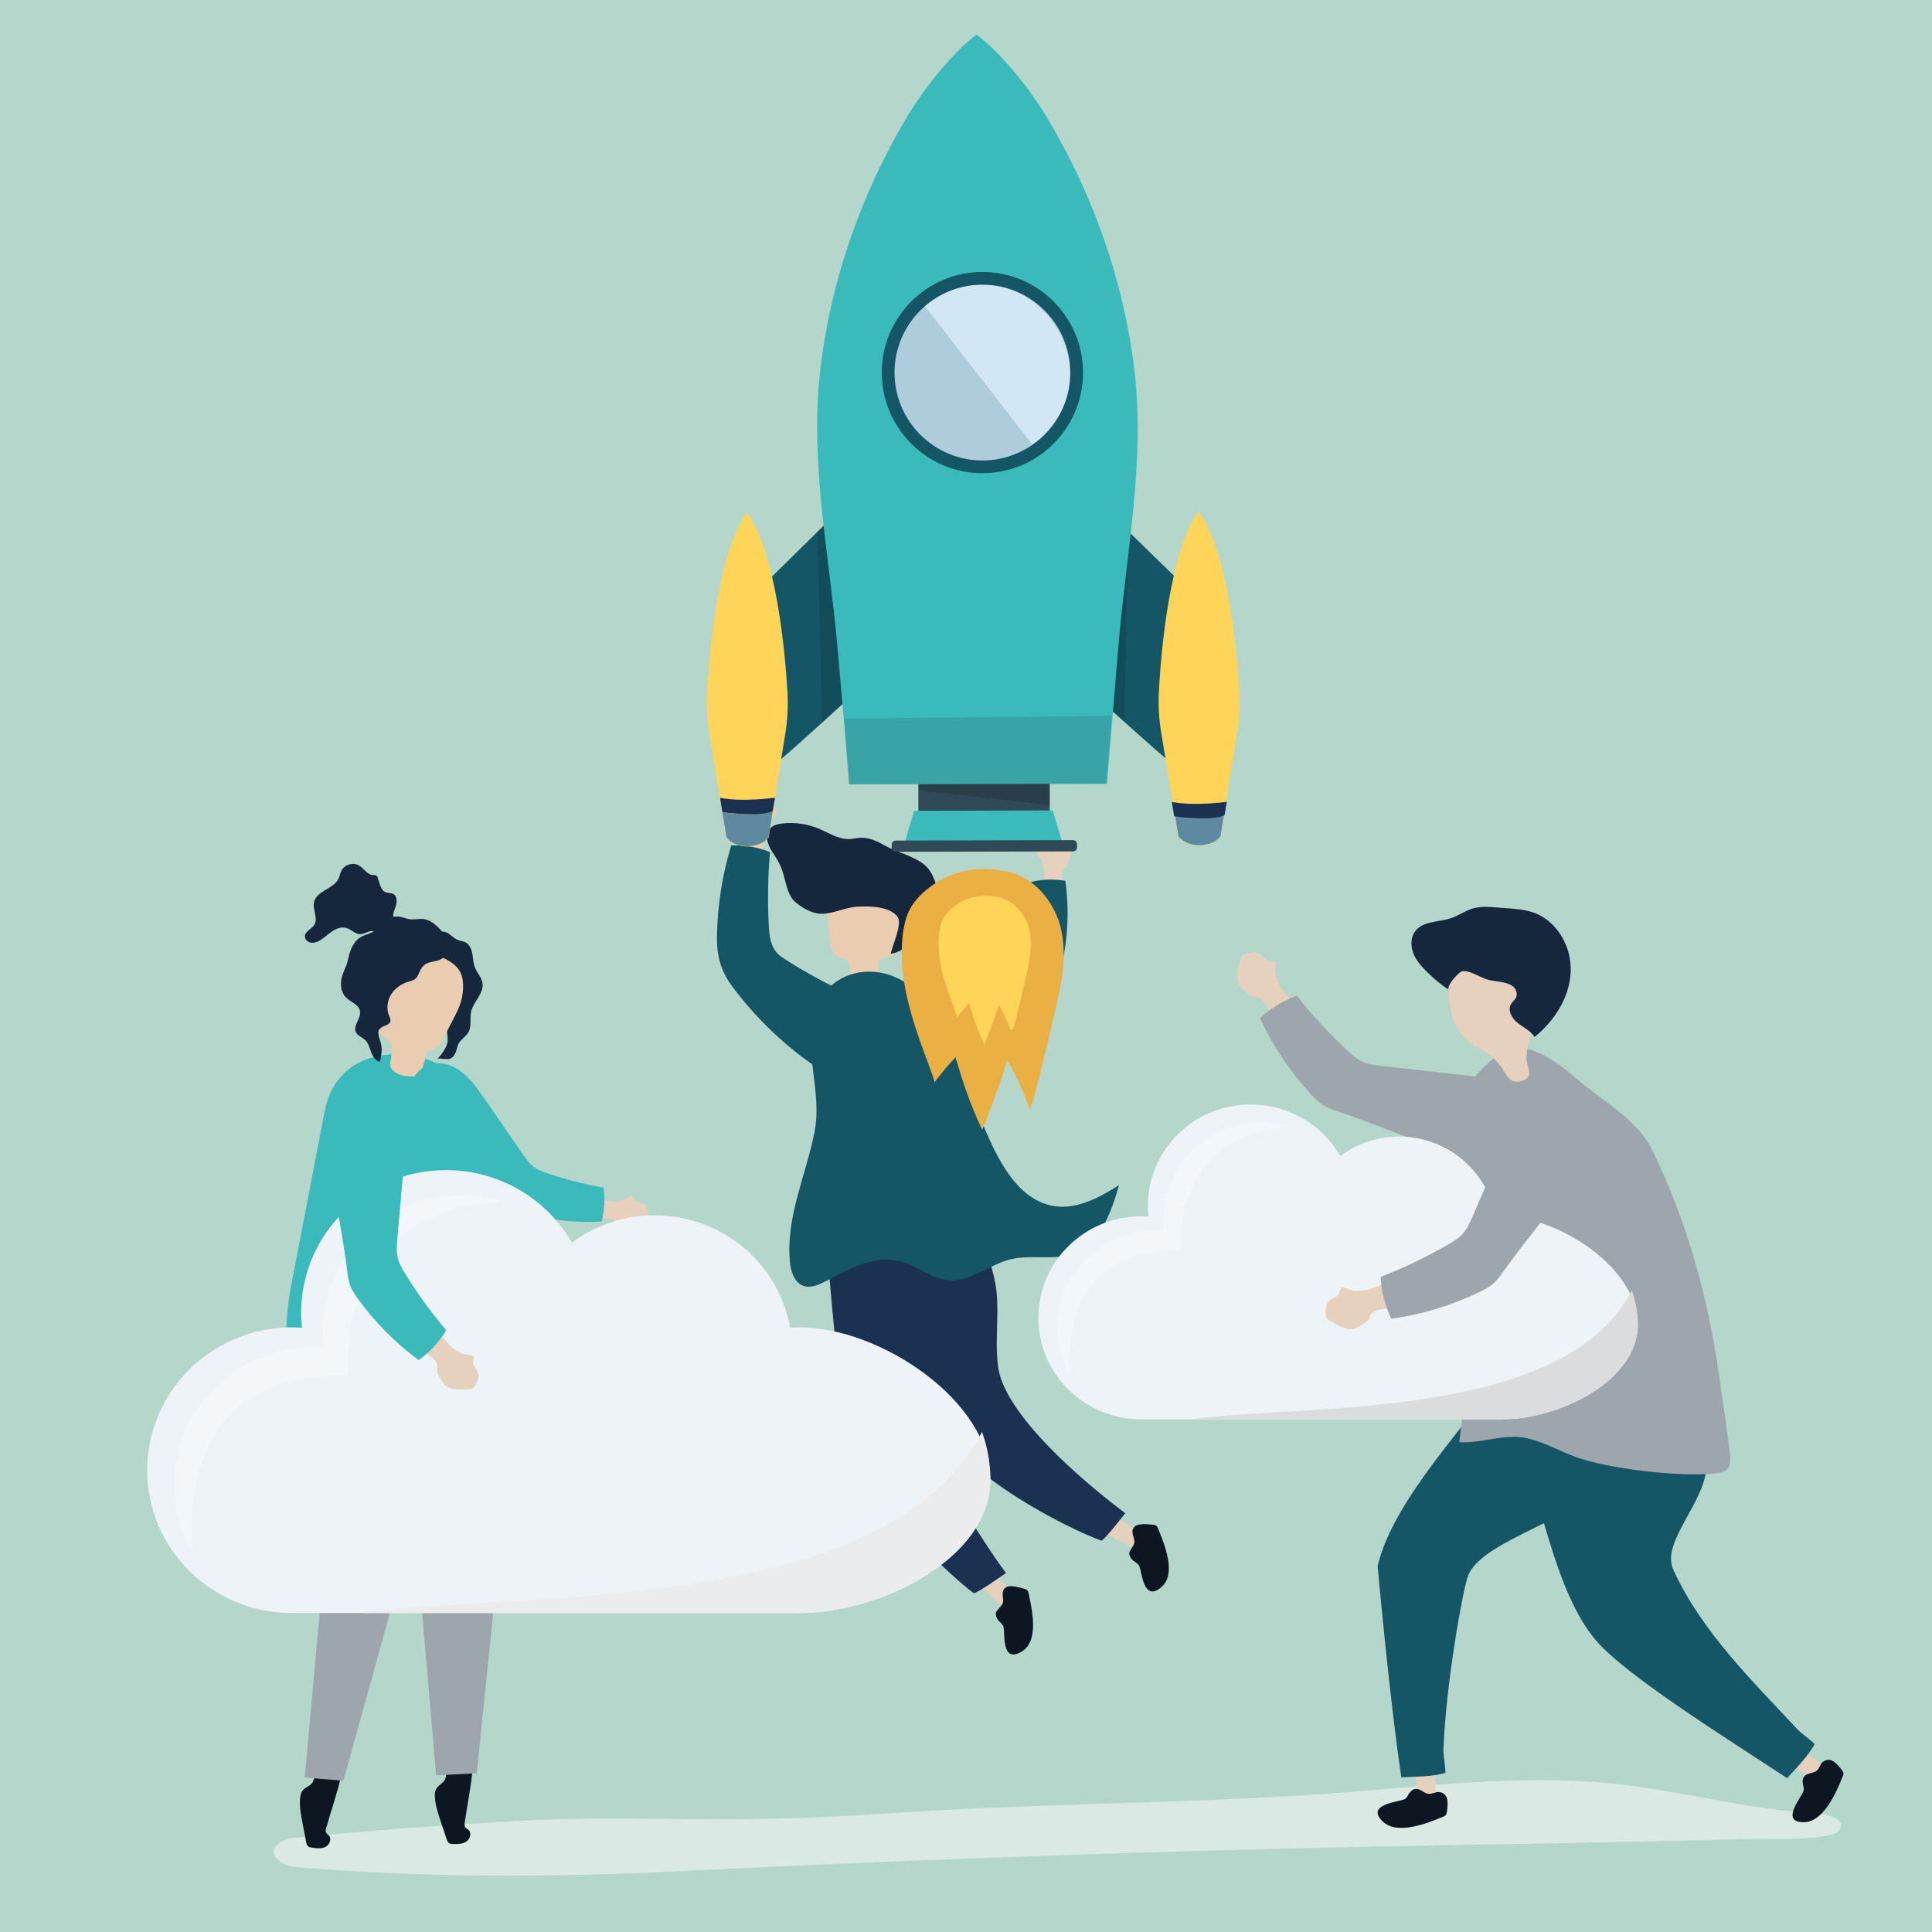 <?xml version="1.0" encoding="utf-8"?>
<!-- Generator: Adobe Illustrator 27.5.0, SVG Export Plug-In . SVG Version: 6.00 Build 0)  -->
<svg version="1.1" xmlns="http://www.w3.org/2000/svg" xmlns:xlink="http://www.w3.org/1999/xlink" x="0px" y="0px"
	 viewBox="0 0 1122 1122" style="enable-background:new 0 0 1122 1122;" xml:space="preserve">
<g id="Background">
	<rect style="fill:#B5D6CA;" width="1122" height="1122"/>
</g>
<g id="Shadow">
	<path style="opacity:0.55;fill:#F7F7F7;" d="M993.082,1044.726c-21.911-3.998-43.805-8.191-66.235-9.797
		c-58.188-4.167-115.086,4.481-173.008,7.893c-54.723,3.224-109.538,4.348-164.308,6.484c-12.55,0.489-25.097,1.03-37.641,1.663
		c-41.41,2.088-64.512,4.823-118.667,5.489c-42.276,0.52-84.34-1.433-126.603,0.753c-44.572,2.305-89.093,5.595-133.519,9.868
		c-3.549,0.341-7.26,0.745-10.221,2.731c-10.09,6.766,1.363,13.89,8.508,14.478c72.492,5.971,145.213,6.275,217.836,2.653
		c160.102-7.985,316.806-13.239,477.196-15.805c32.712-0.535,65.422-1.16,98.129-1.911c16.631-0.382,33.261-0.793,49.891-1.233
		c15.404-0.408,32.32,1.016,47.457-2.06c1.884-0.383,3.819-0.883,5.313-2.094c1.494-1.211,2.425-3.316,1.726-5.108
		c-0.569-1.461-2.027-2.359-3.444-3.03c-8.63-4.09-18.72-2.977-27.969-4.01C1022.59,1050.021,1007.832,1047.417,993.082,1044.726z"
		/>
</g>
<g id="Object">
	<g>
		<g>
			<g>
				<g>
					<path style="fill:#E5D1BD;" d="M663.506,890.375c-1.665,2.797-3.33,5.594-4.995,8.39c-10.231-4.468-20.262-9.904-29.796-16.146
						c4.057-2.796,5.787-9.081,12.827-5.724C643.821,877.983,663.177,890.928,663.506,890.375z"/>
					<path style="fill:#0C1721;" d="M655.81,902.139c0.122,1.639,1.051,3.237,2.544,4.375c0.867,0.661,1.922,1.18,2.612,1.962
						c0.677,0.768,0.933,1.714,1.174,2.631c1.271,4.829,2.891,19.056,12.557,10.387c8.778-7.872,1.328-25.13-2.175-33.865
						c-0.23-0.574-0.491-1.177-1.063-1.573c-0.611-0.423-1.461-0.53-2.262-0.606c-4.458-0.423-11.244-1.158-11.529,3.897
						c-0.121,2.156,1.363,4.263,1.08,6.568C658.515,897.803,655.701,900.664,655.81,902.139z"/>
				</g>
				<path style="fill:#1A3151;" d="M577.25,741.466c4.207,17.643-0.034,34.586,2.428,52.469c4.76,34.57,73.803,84.799,73.803,84.799
					s-11.526,15.093-13.844,15.992c-19.57-7.052-80.294-37.552-95.618-69.515c-14.962-31.207-28.548-63.111-40.683-95.553
					c-2.227-5.955-4.396-12.809-1.874-18.192c1.935-4.128,6.133-6.191,10.137-7.806c10.713-4.319,29.927-13.436,41.637-6.842
					C566.036,704.026,574.018,727.91,577.25,741.466z"/>
			</g>
			<g>
				<g>
					<path style="fill:#E5D1BD;" d="M589.573,926.357c-2.378,2.223-4.756,4.445-7.133,6.668
						c-8.583-7.139-16.704-15.153-24.123-23.803c4.675-1.556,8.086-7.111,13.913-1.926
						C574.115,908.974,589.103,926.797,589.573,926.357z"/>
					<path style="fill:#0C1721;" d="M578.363,936.648c-0.167,1.635,0.467,3.371,1.738,4.753c0.738,0.802,1.686,1.498,2.227,2.389
						c0.532,0.875,0.618,1.85,0.695,2.796c0.405,4.977-0.492,19.268,10.542,12.427c10.021-6.213,5.71-24.508,3.792-33.722
						c-0.126-0.606-0.278-1.245-0.771-1.735c-0.528-0.524-1.345-0.778-2.12-0.993c-4.315-1.198-10.868-3.111-12.034,1.817
						c-0.497,2.102,0.595,4.436-0.088,6.656C581.786,932.853,578.513,935.177,578.363,936.648z"/>
				</g>
				<path style="fill:#1A3151;" d="M550.364,752.808c-1.238,18.932-10.704,34.558-13.76,53.191
					c-5.907,36.021,47.605,107.525,47.605,107.525s-16.176,11.53-18.771,11.713c-17.385-13.086-68.668-62.303-74.125-98.978
					c-5.327-35.807-9.064-71.886-11.184-108.056c-0.389-6.639-0.443-14.159,3.74-18.76c3.207-3.529,8.04-4.296,12.54-4.674
					c12.04-1.012,34.057-4.196,43.727,6.006C550.706,711.928,551.316,738.262,550.364,752.808z"/>
			</g>
			<g>
				<g>
					<path style="fill:#EACDB0;" d="M494.275,568.123c4.993,0.336,9.986,0.672,14.98,1.008c0.707-3.928,1.1-7.913,1.173-11.903
						c4.335-0.754,9.427-2.12,10.858-6.281c0.451-1.311,0.448-2.727,0.441-4.113c-0.029-5.729-0.059-11.458-0.088-17.187
						c-0.01-1.982-0.032-4.023-0.803-5.849c-1.353-3.203-4.707-5.067-7.987-6.22c-8.371-2.941-18.08-2.647-25.711,1.88
						c-2.031,1.205-3.943,2.742-5.094,4.804c-1.776,3.179-1.496,7.06-1.166,10.686c0.305,3.347,0.61,6.694,0.914,10.041
						c0.35,3.85,1.046,8.276,4.367,10.253c1.763,1.05,4.026,1.209,5.552,2.581C494.401,560.243,493.246,564.654,494.275,568.123z"/>
					<path style="fill:#15273D;" d="M453.815,504.259c-0.614-1.533-1.301-3.027-2.111-4.456c-1.755-3.096-4.087-5.889-5.359-9.212
						c-1.272-3.323-1.211-7.53,1.39-9.958c1.679-1.567,4.065-2.091,6.345-2.367c7.513-0.908,15.264,0.244,22.189,3.297
						c6.595,2.908,12.275,6.844,19.643,5.416c6.924-1.342,11.464,0.438,17.867,4.009c6.929,3.864,16.718,6.142,22.767,10.971
						c2.526,2.017,4.343,4.812,5.627,7.778c4.45,10.277,2.341,23.066-5.172,31.37c-1.685,1.863-3.603,3.503-5.589,5.043
						c-4.108,3.188-9.047,7.148-14.064,7.745c0.603-4.298,6.76-17.136,4.062-21.193c-4.282-6.438-16.398-6.472-23.096-6.186
						c-7.306,0.313-14.433,4.256-21.607,4.151c-5.162-0.075-11.173-3.62-15.018-6.939
						C456.945,519.63,456.055,509.852,453.815,504.259z"/>
				</g>
			</g>
			<path style="fill:#145566;" d="M522.279,568.587c28.857,14.614,38.408,61.212,50.401,88.784
				c8.208,18.873,19.713,40.37,40.107,43.141c13.174,1.79,25.82-5.158,37.081-12.227c-4.53,15.833-10.888,33.748-26.272,39.623
				c-11.359,4.338-24.302,0.544-36.144,3.301c-12.774,2.974-23.898,13.439-36.959,12.244c-9.91-0.907-17.984-8.41-27.609-10.94
				c-14.876-3.911-29.844,4.51-43.487,11.614c-3.972,2.068-8.552,4.095-12.777,2.611c-5.423-1.906-7.404-8.505-7.917-14.229
				c-2.343-26.112,9.552-50.298,14.372-75.398c4.325-22.526-5.688-43.46-0.872-66.304c3.389-16.075,16.764-26.843,33.208-26.524
				C511.521,564.4,517.16,565.977,522.279,568.587z"/>
			<g>
				<path style="fill:#EACDB0;" d="M442.977,461.023c2.057,2.601,4.114,5.202,6.171,7.802c0.637,0.805,2.837,2.657,1.734,3.835
					c-0.535,0.572-2.195,2.655-3.973,4.639c-0.867,2.084-1.819,4.135-2.505,6.287c-1.738,5.446,0.377,18.792-6.717,20.229
					c-1.372,0.278-2.78,0.557-4.126,0.302c-1.101-0.208-2.101-0.762-3.055-1.36c-0.743-0.466-2.036-1.004-2.224-1.902
					c-0.198-0.942,0.807-3.221,1.054-4.206c0.705-2.816,1.409-5.631,2.114-8.446c0.691-2.762,1.272-6.069-0.49-8.023
					c-0.385-0.427-0.864-0.757-1.189-1.241c-0.367-0.546-0.506-1.239-0.619-1.917c-0.413-2.481-0.651-5.073-0.515-7.632
					c0.124-2.335,1.654-3.218,3.165-4.728c1.767-1.766,2.208-4.208,3.917-5.991c0.964-1.006,2.35-1.658,3.582-1.297
					c0.997,0.292,1.715,1.17,2.379,2.009C442.112,459.93,442.545,460.476,442.977,461.023z"/>
				<path style="fill:#145566;" d="M419.607,563.055c-2.332-5.647-3.326-11.688-3.235-18.92c0.225-17.869,3.029-35.866,8.278-53.131
					c7.733-0.363,15.437,0.958,22.522,3.862c-1.28,14.688-1.486,29.415-0.617,43.998c0.426,7.145,1.911,13.328,7.724,17.14
					c12.942,8.488,26.53,15.877,40.611,22.085c3.113,1.373,6.318,2.732,8.789,5.161c4.531,4.455,5.813,12.089,4.002,18.76
					c-1.811,6.671-6.351,12.359-11.724,16.282c-3.851,2.812-8.348,4.859-12.836,4.615c-4.642-0.252-8.732-2.885-12.53-5.586
					c-16.945-12.049-32.13-26.88-44.934-43.887C423.068,569.999,421.073,566.605,419.607,563.055z"/>
			</g>
		</g>
		<g>
			<path style="fill:#E5D1BD;" d="M608.178,486.192c-0.234,0.143-0.456,0.302-0.663,0.484c-1.929,1.698-1.31,4.188-2.545,6.109
				c-0.551,0.857-3.458,1.762-2.462,3.126c0.372,0.5,1.479,2.291,2.701,4.019c0.433,1.706,0.944,3.397,1.214,5.137
				c0.683,4.403-3.062,14.508,2.761,16.383c1.126,0.363,2.282,0.73,3.465,0.678c0.967-0.043,1.898-0.364,2.796-0.724
				c0.7-0.28,1.877-0.558,2.169-1.233c0.306-0.708-0.216-2.581-0.282-3.37c-0.189-2.255-0.377-4.511-0.566-6.767
				c-0.185-2.212-0.196-4.836,1.587-6.159c0.39-0.289,0.845-0.493,1.192-0.833c0.392-0.383,0.611-0.905,0.806-1.417
				c0.713-1.877,1.293-3.858,1.552-5.855c0.46-3.572-3.784-7.292-6.009-9.546c-0.554-0.561-1.146-1.124-1.889-1.389
				c-1.208-0.431-2.534,0.006-3.741,0.44C609.55,485.534,608.822,485.799,608.178,486.192z"/>
			<path style="fill:#145566;" d="M611.507,567.182c1.786-2.214,3.594-4.463,4.731-7.071c0.906-2.079,1.358-4.325,1.748-6.559
				c2.415-13.858,2.656-28.092,0.711-42.023c-6.523-1.114-13.266-0.92-19.715,0.566c-1.054,11.508-3.027,22.932-5.893,34.128
				c-0.586,2.29-1.221,4.598-2.396,6.649c-1.692,2.955-4.386,5.181-7.021,7.338c-10.219,8.365-20.438,16.731-30.658,25.096
				c-6.166,5.047-12.517,10.323-16.01,17.485c-9.687,19.857,13.85,34.917,29.086,21.035
				C583.198,608.238,596.934,585.246,611.507,567.182z"/>
		</g>
		<g>
			<g>
				<g>
					<path style="fill:#145566;" d="M448.415,445.086c1.705-0.004,69.189-62.14,69.189-62.14l-0.264-116.051l-76.09,74.924
						L448.415,445.086z"/>
					<path style="fill:#FFD559;" d="M457.305,401.878c-1.305-23.233-6.617-81.164-23.56-104.251
						c-16.838,23.164-21.886,81.119-23.085,104.357c-0.423,8.199,0.027,16.144,1.238,23.472l10.089,61.068l0,0
						c5.271,6.806,19.136,6.775,24.376-0.056v0l9.811-61.113C457.351,418.022,457.765,410.075,457.305,401.878z"/>
					<path style="fill:#5E89A0;" d="M430.9,472.698c-3.684-0.119-7.582-0.374-11.386-1.052l2.428,14.697v0
						c5.271,6.806,19.136,6.775,24.376-0.055v0l2.449-15.257C443.059,472.725,436.804,472.889,430.9,472.698z"/>
					<polygon style="opacity:0.12;" points="479.294,304.358 491.88,406.518 477.509,419.589 474.694,308.888 					"/>
				</g>
				<g>
					<path style="fill:#145566;" d="M682.119,444.554c-1.705,0.004-69.472-61.824-69.472-61.824l-0.264-116.051l76.431,74.577
						L682.119,444.554z"/>
					<path style="fill:#FFD559;" d="M673.031,401.387c1.199-23.238,6.247-81.193,23.085-104.357
						c16.944,23.087,22.255,81.018,23.56,104.251c0.46,8.197,0.046,16.144-1.131,23.477l-9.811,61.113l0,0
						c-5.24,6.83-19.105,6.862-24.376,0.056v0l-10.089-61.068C673.059,417.531,672.608,409.586,673.031,401.387z"/>
					<path style="fill:#5E89A0;" d="M699.759,472.086c3.683-0.136,7.58-0.409,11.381-1.104l-2.361,14.708l0,0
						c-5.24,6.83-19.105,6.862-24.376,0.056l0,0l-2.519-15.245C687.6,472.168,693.856,472.304,699.759,472.086z"/>
					<polygon style="opacity:0.12;" points="650.598,303.968 638.478,406.185 652.909,419.189 655.219,308.477 					"/>
				</g>
				
					<rect x="533.471" y="453.722" transform="matrix(1 -0.002 0.002 1 -1.053 1.303)" style="fill:#304956;" width="76.261" height="18.51"/>
				<polygon style="fill:#3ABABA;" points="616.92,489.158 525.386,489.366 530.881,470.844 611.342,470.661 				"/>
				<path style="fill:#3ABABA;" d="M658.654,213.773c-6.269-51.198-24.038-101.111-50.495-145.327
					c-10.075-16.838-26.669-37.555-41.051-48.342c-14.332,10.853-30.832,31.645-40.83,48.529
					c-26.255,44.336-43.797,94.33-49.833,145.556c-6.419,54.475,5.192,107.566,9.914,161.624c2.32,26.565,4.64,53.13,6.96,79.695
					l74.78-0.17l74.78-0.17c2.199-26.575,4.398-53.15,6.597-79.726C653.952,321.362,665.321,268.218,658.654,213.773z"/>
				<path style="fill:#304956;" d="M623.198,494.45l-103.05,0.234c-1.265,0.003-2.292-1.02-2.295-2.285l-0.005-1.96
					c-0.003-1.265,1.02-2.292,2.285-2.295l103.05-0.235c1.265-0.003,2.292,1.02,2.295,2.285l0.005,1.96
					C625.486,493.419,624.463,494.447,623.198,494.45z"/>
				<polygon style="opacity:0.15;" points="533.454,455.416 609.714,455.242 609.742,467.579 533.461,458.87 				"/>
				<polygon style="opacity:0.19;fill:#304956;" points="492.767,455.508 642.326,455.168 645.677,415.712 490.346,417.315 				"/>
				<g>
					<path style="fill:#EBB044;" d="M617.05,544.127c-0.633-4.36-1.748-8.62-3.49-12.656c-5.48-12.695-15.984-22.881-28.927-25.308
						c-0.233-0.055-0.464-0.117-0.698-0.168c-10.847-2.348-21.932-1.611-32.033,2.436c-2.12,0.754-4.174,1.712-6.123,2.939
						c-3.465,1.955-6.753,4.333-9.804,7.152c-3.302,3.052-6.232,6.629-8.21,10.838c-1.952,4.153-2.923,8.802-3.472,13.436
						c-1.903,16.079,0.892,31.97,5.101,46.586c2.073,7.2,4.505,14.161,6.975,20.965c1.235,3.404,2.599,6.752,3.714,10.127
						c0.421,1.274,2.996,7.502,2.46,8.284c0,0,3.619-5.261,12.384-14.792c4.108,14.193,8.287,26.906,15.48,42.15
						c0,0,9.219-22.342,14.562-40.367c4.492,7.046,9.863,19.445,13.388,29.016c-0.349-0.946,1.178-4.164,1.438-5.127
						c3.858-14.272,7.637-29.154,11.133-44.713C614.485,579.099,619.587,561.595,617.05,544.127z"/>
					<path style="fill:#FFD559;" d="M598.225,542.573c-0.37-2.475-1.013-4.892-2.012-7.18c-3.139-7.187-9.118-12.942-16.466-14.311
						c-0.132-0.031-0.263-0.066-0.396-0.095c-6.155-1.324-12.443-0.907-18.178,1.378c-1.204,0.426-2.37,0.967-3.478,1.66
						c-1.969,1.104-3.84,2.449-5.576,4.042c-1.881,1.726-3.552,3.751-4.685,6.134c-1.118,2.353-1.681,4.99-2.003,7.619
						c-1.12,9.141,0.438,18.198,2.81,26.549c1.171,4.122,2.549,8.112,3.95,12.016c0.701,1.955,1.477,3.879,2.11,5.819
						c0.239,0.733,1.706,4.318,1.398,4.768c0,0,2.08-3.028,7.11-8.507c2.343,8.164,4.734,15.493,8.861,24.303
						c0,0,5.287-12.902,8.34-23.276c2.156,3.389,4.676,8.948,6.631,13.905c0.341,0.866,1.633,0.783,1.888-0.129
						c0.002-0.006,0.003-0.011,0.005-0.017c2.192-8.225,4.332-16.781,6.304-25.704C596.836,562.494,599.709,552.509,598.225,542.573
						z"/>
				</g>
				<path style="fill:#1A3151;" d="M419.513,471.646c0,0,21.869,3.08,29.254-0.615l1.323-7.777c0,0-18.573,2.652-31.936,0.073
					L419.513,471.646z"/>
			</g>
			<g>
				
					<ellipse transform="matrix(0.707 -0.707 0.707 0.707 14.103 466.803)" style="fill:#AECCDC;" cx="570.532" cy="216.377" rx="54.739" ry="54.739"/>
				<path style="fill:#D1E7F5;" d="M534.625,174.59c9.005-6.564,20.09-10.448,32.086-10.475
					c30.232-0.069,54.795,24.383,54.864,54.614c0.039,17.005-7.681,32.217-19.824,42.285L534.625,174.59z"/>
				<g>
					<path style="fill:#145566;" d="M570.665,274.818c-32.224,0.073-58.5-26.083-58.574-58.308
						c-0.073-32.224,26.083-58.501,58.308-58.574c32.224-0.073,58.5,26.083,58.574,58.308
						C629.046,248.469,602.89,274.745,570.665,274.818z M570.416,165.34c-28.142,0.064-50.985,23.011-50.921,51.153
						c0.064,28.142,23.011,50.985,51.153,50.921c28.142-0.064,50.985-23.011,50.921-51.153
						C621.505,188.119,598.558,165.276,570.416,165.34z"/>
				</g>
			</g>
			<path style="fill:#1A3151;" d="M681.892,474.041c0,0,21.869,3.08,29.254-0.615l1.323-7.777c0,0-18.573,2.652-31.936,0.073
				L681.892,474.041z"/>
		</g>
	</g>
	<g>
		<g>
			<g>
				<path style="fill:#0C1721;" d="M271.967,1062.582c-0.567-0.462-1.296-0.741-1.737-1.325c-0.606-0.802-0.488-1.918-0.341-2.912
					c1.639-11.126,3.987-22.387,4.832-33.597c-4.099,0.704-10.695,0.493-14.024,3.105c-2.278,1.787-1.207,3.756-2.342,5.78
					c-1.123,2.003-3.458,2.925-4.74,4.808c-1.034,1.52-1.153,3.476-1.045,5.31c0.271,4.626,1.746,9.086,3.208,13.484
					c1.186,3.565,2.372,7.13,3.557,10.696c0.32,0.963,0.7,2.004,1.565,2.535c0.658,0.404,1.471,0.43,2.243,0.444
					c2.683,0.05,5.562,0.044,7.776-1.472C273.134,1067.922,274.046,1064.278,271.967,1062.582z"/>
				<path style="fill:#0C1721;" d="M189.434,1064.371c-0.494-0.875-0.23-1.965,0.046-2.932c2.832-9.891,6.252-19.816,8.592-29.856
					c-0.548-0.83-0.883-1.797-1.007-2.798c-4.082-0.071-9.474-0.668-12.667,1.215c-2.494,1.471-1.693,3.563-3.085,5.42
					c-1.377,1.837-3.814,2.442-5.334,4.139c-1.226,1.37-1.602,3.293-1.738,5.126c-0.343,4.621,0.53,9.237,1.398,13.789
					c0.704,3.691,1.408,7.382,2.113,11.072c0.19,0.997,0.43,2.079,1.217,2.72c0.599,0.487,1.402,0.62,2.165,0.736
					c2.653,0.404,5.507,0.778,7.902-0.432c2.395-1.21,3.781-4.702,1.944-6.658C190.48,1065.381,189.794,1065.008,189.434,1064.371z"
					/>
				<polygon style="fill:#9EA6AD;" points="186.114,811.152 178.448,840.097 186.947,922.581 176.96,1032.322 199.416,1034.156 
					228.552,929.179 251.537,814.321 				"/>
			</g>
			<path style="fill:#3ABABA;" d="M302.516,830.992c1.005,4.485,2.099,8.951,3.281,13.393c0.252,0.948,0.502,1.988,0.088,2.877
				c-0.35,0.752-1.101,1.223-1.825,1.627c-9.037,5.032-20.293,5.888-29.986,2.278c-4.777-1.779-9.149-4.564-14.004-6.118
				c-8.143-2.607-16.782-1.591-25.167-1.37c-8.315,0.219-15.492-2.108-23.444-2.999c-19.495-2.184-24.693-3.314-43.461,1.984
				c1.04-35.2-5.356-62.481,0.976-95.44c6.25-32.534,12.501-65.067,18.751-97.6c1.055-5.489,2.147-11.091,4.567-15.879
				c10.946-21.649,35.304-25.122,56.634-18.21c10.853,3.517,19.206,16.123,24.302,25.88c6.514,12.472,9.892,26.396,12.207,40.192
				c7.246,43.163,6.217,87.389,13.407,130.561C299.893,818.475,301.118,824.753,302.516,830.992z"/>
			<g>
				<g>
					<g>
						<path style="fill:#15273D;" d="M258.972,567.209c0.16,0.452,0.279,0.912,0.349,1.38c0.37,2.455-0.653,4.957-0.303,7.415
							c0.555,3.896,4.424,6.895,4.359,10.829c-0.053,3.218-2.736,5.788-3.503,8.913c-0.838,3.415,0.765,7.092-0.211,10.435
							c-0.848,2.904-3.498,6.714-5.706,8.757c0.684-0.633,5.589,0.549,7.02,0.003c2.193-0.837,2.558-1.553,3.525-3.496
							c0.96-1.929,0.883-4.021,2.177-5.939c1.588-2.353,4.223-3.808,5.53-6.39c1.784-3.523,0.533-7.822,1.408-11.672
							c1.326-5.828,7.429-10.417,6.624-16.339c-0.472-3.475-3.262-6.158-4.502-9.438c-0.941-2.491-0.952-5.222-1.439-7.84
							c-0.488-2.618-1.652-5.362-4.025-6.57c-1.318-0.671-2.85-0.781-4.231-1.313c-2.386-0.919-4.123-3.007-6.354-4.255
							c-3.192-1.786-9.843,0.542-12.368,3.06c-2.506,2.499-1.963,5.12-0.417,8.029C249.483,557.624,257.091,561.895,258.972,567.209
							z"/>
						<g>
							<path style="fill:#EACDB0;" d="M226.831,619.404c0.13,0.435,0.332,0.865,0.631,1.294c1.177,1.69,3.024,2.867,4.953,3.519
								c2.543,0.859,5.279,0.919,7.963,0.907c3.626-0.017,3.884-2.091,4.982-5.175c0.6-1.685,1.099-3.404,1.556-5.133
								c0.25-0.948,0.518-4.459,1.256-5.018c0.501-0.38,2.165,0.089,2.979-0.161c1.29-0.395,2.482-1.344,3.392-2.31
								c1.468-1.559,2.475-3.486,3.463-5.386c1.719-3.306,3.438-6.612,5.157-9.917c1.756-3.378,3.524-6.784,4.568-10.446
								c1.572-5.519,2.138-13.617-1.338-18.512c-3.171-4.465-8.57-6.826-13.622-8.449c-6.689-2.149-14.025-2.215-20.619,0.322
								c-2.663,1.024-5.282,2.508-7.18,4.864c-2.926,3.633-3.697,8.704-4.339,13.459c-0.593,4.39-1.185,8.779-1.778,13.169
								c-0.682,5.049-1.13,10.93,2.114,14.339c1.722,1.81,4.267,2.602,5.627,4.766c1.704,2.71,0.92,6.156,0.464,9.106
								C226.798,616.325,226.378,617.889,226.831,619.404z"/>
						</g>
					</g>
					<path style="fill:#15273D;" d="M216.318,541.338c-2.32,1.119-5.042,1.732-7.232,3.135c-4.269,2.737-5.974,8.066-7.032,13.025
						c-0.942,4.416-3.616,7.998-3.995,12.712c-0.255,3.166,0.482,6.553,2.669,8.856c2.723,2.869,7.595,4.162,8.326,8.05
						c0.793,4.223-4.21,8.426-2.369,12.308c1.016,2.142,3.643,2.917,5.362,4.549c1.918,1.821,2.569,4.557,3.486,7.037
						c0.917,2.481,2.502,5.09,5.092,5.628c0.84-3.935,1.54-7.046,0.522-10.976c-0.592-2.289-2.767-6.714-0.118-8.582
						c1.756-1.635,5.183-1.636,5.707-3.978c0.246-1.099-0.352-2.186-0.789-3.224c-1.694-4.018-1.047-8.833,1.292-12.514
						c2.339-3.68,6.225-6.245,10.431-7.397c4.929-1.349,4.406-2.589,6.525-6.675c1.95-3.76,4.385-4.274,8.242-5.059
						c3.463-0.705,4.649-1.325,6.398-4.119c1.279-2.044,2.842-4.486,2.038-7.182c-0.639-2.143-2.183-3.877-3.684-5.535
						c-3.134-3.463-6.693-7.153-11.334-7.674c-2.578-0.289-5.193,0.461-7.766,0.132c-1.716-0.219-3.335-0.909-5.025-1.282
						c-2.88-0.635-6.101-0.323-8.768,0.967c-2.691,1.301-2.963,3.135-4.737,5.36C218.69,539.993,217.562,540.738,216.318,541.338z"
						/>
					<path style="fill:#15273D;" d="M229.595,526.986c0.957-2.672,1.339-6.315-1.119-7.734c-1.347-0.778-3.066-0.519-4.508-1.103
						c-3.072-1.243-3.441-5.312-4.596-8.418c-0.173-0.465-0.392-0.944-0.801-1.226c-0.584-0.402-1.362-0.286-2.07-0.33
						c-3.249-0.203-5.081-3.788-7.862-5.48c-3.442-2.095-8.533-0.646-10.355,2.948c-0.749,1.477-0.981,3.17-1.703,4.66
						c-2.926,6.037-12.745,7.012-14.206,13.56c-0.987,4.425,2.579,9.503,0.118,13.31c-1.574,2.435-5.3,3.602-5.436,6.497
						c-0.088,1.863,1.617,3.459,3.455,3.775c1.838,0.315,3.71-0.378,5.315-1.327c2.548-1.507,4.656-3.656,7.122-5.295
						c2.465-1.639,5.556-2.766,8.377-1.868c2.732,0.869,4.859,3.518,7.726,3.568c2.293,0.041,4.312-1.636,6.601-1.789
						c2.141-0.143,4.117,1.055,6.199,1.573c2.082,0.518,4.872-0.097,5.32-2.195c0.109-0.508,0.064-1.063,0.314-1.518
						c0.702-1.276,3.01-0.766,3.704-2.047c-0.784-1.899-2.447-1.58-2.824-3.939C228.074,530.78,228.993,528.664,229.595,526.986z"/>
				</g>
			</g>
			<g>
				<polygon style="fill:#9EA6AD;" points="233.1,810.59 238.38,857.761 245.853,944.805 253.257,1031.03 276.895,1029.822 
					286.514,935.719 289.342,855.895 280.316,804.985 				"/>
			</g>
		</g>
		<g>
			<path style="fill:#E5D1BD;" d="M375.52,700.998c-0.123-0.244-0.264-0.479-0.428-0.7c-1.534-2.061-4.067-1.648-5.88-3.036
				c-0.809-0.619-1.473-3.591-2.914-2.709c-0.529,0.33-2.405,1.286-4.226,2.364c-1.736,0.292-3.463,0.662-5.219,0.789
				c-4.444,0.32-14.208-4.239-16.555,1.411c-0.454,1.093-0.914,2.215-0.959,3.398c-0.037,0.967,0.208,1.921,0.493,2.846
				c0.222,0.72,0.403,1.917,1.051,2.262c0.681,0.363,2.59-0.005,3.382-0.006c2.263-0.003,4.527-0.007,6.79-0.01
				c2.22-0.003,4.836,0.2,6.008,2.086c0.256,0.412,0.422,0.883,0.732,1.256c0.35,0.422,0.852,0.683,1.346,0.919
				c1.812,0.864,3.739,1.605,5.709,2.026c3.522,0.75,7.577-3.175,10.006-5.208c0.605-0.506,1.214-1.05,1.539-1.769
				c0.529-1.168,0.202-2.526-0.133-3.764C376.064,702.419,375.859,701.672,375.52,700.998z"/>
			<path style="fill:#3ABABA;" d="M294.529,697.686c2.061,1.962,4.154,3.947,6.66,5.294c1.998,1.074,4.199,1.708,6.394,2.279
				c13.613,3.541,27.78,4.947,41.824,4.148c1.644-6.41,2.003-13.146,1.05-19.695c-11.384-1.993-22.608-4.894-33.531-8.667
				c-2.234-0.772-4.483-1.594-6.431-2.932c-2.807-1.928-4.804-4.796-6.738-7.599c-7.501-10.87-15.001-21.739-22.502-32.609
				c-4.525-6.558-9.264-13.32-16.116-17.388c-18.997-11.28-35.934,10.945-23.346,27.267
				C255.929,666.112,277.719,681.683,294.529,697.686z"/>
		</g>
		<g>
			<g>
				<path id="XMLID_38_" style="fill:#EDF3F7;" d="M464.615,770.877c-1.947,0-3.877,0.071-5.792,0.199
					c-6.469-37.078-39.219-65.289-78.652-65.289c-18.034,0-34.668,5.902-48.033,15.852c-14.444-25.135-41.805-42.097-73.185-42.097
					c-46.432,0-84.073,37.132-84.073,82.936c0,2.903,0.152,5.77,0.447,8.596c-1.907-0.128-3.829-0.198-5.768-0.198
					c-46.432,0-84.073,37.132-84.073,82.936s37.641,82.936,84.073,82.936h295.055c46.432,0,110.549-31.57,110.549-77.375
					C575.164,813.57,511.047,770.877,464.615,770.877z"/>
				<path style="fill:#F4F7F9;" d="M293.071,697.927c-7.787-2.454-16.085-3.781-24.697-3.781c-44.806,0-81.128,35.831-81.128,80.031
					c0,2.801,0.147,5.568,0.432,8.295c-1.84-0.123-3.695-0.191-5.566-0.191c-44.806,0-81.128,35.831-81.128,80.031
					c0,14.517,3.923,28.126,10.775,39.862c-3.095-36.109,2.444-105.05,90.18-103.363
					C201.042,775.235,205.279,701.326,293.071,697.927z"/>
				<path style="fill:#EBECED;" d="M210.213,936.75h254.401c46.432,0,110.549-31.57,110.549-77.375
					c0-9.782-1.729-19.162-4.882-27.875C515.001,938.903,301.561,923.834,210.213,936.75z"/>
			</g>
		</g>
		<g>
			<path style="fill:#E5D1BD;" d="M277.752,800.314c0.073-0.319,0.123-0.643,0.14-0.973c0.16-3.073-2.491-4.627-3.103-7.291
				c-0.273-1.188,1.384-4.437-0.617-4.724c-0.739-0.1-3.2-0.651-5.703-1.049c-1.824-1.057-3.699-2.034-5.415-3.259
				c-4.343-3.099-9.864-14.762-16.344-11.344c-1.253,0.661-2.535,1.344-3.48,2.4c-0.772,0.863-1.276,1.93-1.719,3.001
				c-0.345,0.834-1.093,2.075-0.759,2.889c0.351,0.855,2.391,1.974,3.123,2.578c2.09,1.726,4.18,3.452,6.269,5.177
				c2.05,1.693,4.306,3.878,3.947,6.512c-0.079,0.576-0.285,1.136-0.285,1.718c0.001,0.656,0.264,1.281,0.54,1.876
				c1.011,2.181,2.222,4.336,3.717,6.229c2.675,3.383,9.412,2.86,13.205,2.841c0.944-0.005,1.922-0.041,2.77-0.456
				c1.38-0.674,2.116-2.176,2.753-3.573C277.168,802.04,277.55,801.194,277.752,800.314z"/>
			<path style="fill:#3ABABA;" d="M201.508,737.168c0.402,3.383,0.816,6.813,2.098,9.969c1.022,2.516,2.568,4.782,4.156,6.986
				c9.849,13.664,21.84,25.781,35.4,35.772c6.412-4.655,11.889-10.593,16.012-17.36c-8.975-10.533-17.11-21.781-24.301-33.604
				c-1.471-2.418-2.917-4.894-3.691-7.616c-1.115-3.922-0.767-8.092-0.41-12.154c1.386-15.753,2.771-31.506,4.157-47.259
				c0.836-9.504,1.631-19.359-1.58-28.344c-8.903-24.913-41.497-17.354-42.356,7.312C190.03,678.567,198.23,709.571,201.508,737.168
				z"/>
		</g>
	</g>
	<g>
		<g>
			<path style="fill:#E5D1BD;" d="M728.133,553.018c0.348-0.009,0.696,0.008,1.043,0.059c3.235,0.481,4.295,3.571,6.942,4.77
				c1.18,0.535,4.914-0.506,4.792,1.639c-0.052,0.791,0.003,3.471-0.11,6.162c0.717,2.123,1.339,4.283,2.253,6.329
				c2.313,5.178,13.299,13.389,8.372,19.419c-0.953,1.166-1.935,2.358-3.234,3.119c-1.063,0.623-2.28,0.923-3.489,1.159
				c-0.942,0.184-2.393,0.701-3.17,0.181c-0.816-0.545-1.552-2.908-2.027-3.797c-1.357-2.541-2.715-5.082-4.072-7.623
				c-1.331-2.492-3.132-5.304-5.952-5.485c-0.617-0.04-1.244,0.057-1.85-0.066c-0.683-0.139-1.279-0.545-1.841-0.958
				c-2.059-1.513-4.048-3.229-5.705-5.186c-2.96-3.5-0.995-10.409-0.175-14.356c0.204-0.983,0.448-1.993,1.059-2.79
				c0.993-1.296,2.713-1.746,4.303-2.115C726.212,553.262,727.173,553.042,728.133,553.018z"/>
			<path style="fill:#9EA6AD;" d="M777.844,645.762c-3.44-1.132-6.926-2.286-9.944-4.288c-2.406-1.596-4.441-3.683-6.401-5.802
				c-12.159-13.141-22.254-28.188-29.804-44.422c6.202-5.698,13.543-10.152,21.461-13.021c9.081,11.571,19.085,22.417,29.886,32.402
				c2.209,2.042,4.484,4.071,7.156,5.451c3.851,1.989,8.268,2.505,12.576,2.989c16.704,1.878,33.407,3.755,50.111,5.633
				c10.078,1.133,20.512,2.383,29.196,7.622c24.077,14.527,9.331,46.891-16.548,42.585
				C836.475,670.075,805.904,654.996,777.844,645.762z"/>
		</g>
		<g>
			<g>
				<g>
					<path style="fill:#E5D1BD;" d="M1060.306,1026.58c-1.824,2.773-4.273,4.945-6.4,7.431c-9.61-6.074-18.483-12.332-26.666-20.45
						c6.408-1.574,6.998-7.372,15.24-2.289C1045.148,1012.919,1055.772,1024.332,1060.306,1026.58z"/>
					<path style="fill:#0C1721;" d="M1048.211,1031.214c-1.481,1.461-1.434,2.974-1.204,4.809c0.133,1.066,0.659,2.098,0.531,3.178
						c-0.129,1.08-0.588,1.905-1.151,2.899c-2.966,5.234-11.133,16.348,1.282,16.132c11.275-0.196,18.553-16.752,22.448-26.534
						c0.256-0.643,0.584-1.282,0.444-1.986c-0.141-0.703-0.554-1.404-1.061-2.019c-2.818-3.424-6.256-7.813-10.757-4.554
						c-1.92,1.39-1.901,3.935-3.944,5.399C1053.123,1029.737,1049.692,1029.752,1048.211,1031.214z"/>
				</g>
				<path style="fill:#145566;" d="M990.644,846.735c4.132,21.953-26.785,47.467-18.902,64.805
					c16.49,36.267,46.872,65.576,72.142,92.795c1.806,1.945,7.501,6.089,10.033,8.52c-4.426,7.549-9.944,13.144-16.052,19.804
					c-34.957-23.061-93.443-59.413-110.971-79.941c-23.792-27.864-32.394-82.781-45.551-120.177
					c-2.179-6.194-5.427-15.11-1.932-21.424c2.681-4.843,6.998-7.348,12.596-9.459c14.979-5.648,35.091-16.353,50.793-8.396
					C959.963,801.959,987.469,829.867,990.644,846.735z"/>
			</g>
			<g>
				<g>
					<path style="fill:#E5D1BD;" d="M834.829,1044.391c-3.354,0.691-6.73,0.354-10.088,0.72c-2.694-11.695-4.82-23.16-4.966-35.33
						c5.894,3.863,10.36,0.234,12.626,10.178C833.134,1023.178,832.964,1039.358,834.829,1044.391z"/>
					<path style="fill:#0C1721;" d="M822.616,1038.869c-2.099,0.002-3.146,1.224-4.305,2.661c-0.673,0.835-1,2.019-1.787,2.754
						c-0.787,0.735-1.729,0.96-2.848,1.237c-5.892,1.46-19.646,3.548-10.672,12.285c8.15,7.935,25.066,1.438,34.856-2.665
						c0.644-0.27,1.354-0.496,1.776-1.09c0.422-0.593,0.607-1.407,0.701-2.194c0.521-4.381,1.232-10.183-4.278-11.113
						c-2.35-0.397-4.32,1.422-6.837,0.974C827.159,1041.351,824.715,1038.867,822.616,1038.869z"/>
				</g>
				<path style="fill:#145566;" d="M922.473,868.38c-16.126,16.101-62.278,27.921-69.787,46.455
					c-3.012,7.434-12.924,62.418-14.433,101.13c-0.108,2.767,1.158,9.979,1.188,13.636c-8.6,2.466-16.333,1.949-25.603,2.6
					c-6.772-44.607-13.792-122.725-13.792-122.725c9.172-39.012,53.446-83.749,78.014-118.896
					c4.069-5.822,8.828-13.794,16.132-14.774c5.601-0.751,10.024,1.228,15.06,4.503c13.475,8.763,54.215,22.752,57.201,40.211
					C969.715,839.603,934.863,856.009,922.473,868.38z"/>
			</g>
			<path style="fill:#9EA6AD;" d="M915.542,626.394c14.039,12.33,35.178,23.607,43.611,40.765
				c20.399,41.506,32.775,86.073,39.216,131.612c1.884,13.319,3.768,26.638,5.652,39.956c1.854,13.104,1.393,16.145-9.338,17.109
				c-19.885,1.785-60.975-2.7-80.221-9.914c-9.158-3.433-17.972-8.476-27.373-10.618c-13.672-3.115-26.375,3.144-39.601,2.228
				c1.376-13.996,4.5-27.255,4.808-41.647c0.309-14.405-0.603-28.814-1.865-43.12c-2.205-25.001-3.356-50.121-5.414-75.064
				c-1.474-17.865-5.189-31.853,6.998-46.946c6.634-8.216,18.797-22.485,29.796-22.292
				C893.485,608.667,907.256,619.117,915.542,626.394z"/>
			<g>
				<path style="fill:#E5D1BD;" d="M850.758,602.994c4.065,3.841,9.18,6.344,13.804,9.491c4.498,3.062,7.041,6.451,9.753,11.015
					c1.959,3.296,4.326,5.534,8.802,4.422c8.441-2.097,3.489-7.768,3.36-13.3c-0.147-6.323,2.518-12.445,3.625-18.591
					c3.199-17.757-10.665-44.683-31.63-43.14C835.549,554.579,838.421,591.337,850.758,602.994z"/>
			</g>
			<path style="fill:#15273D;" d="M878.048,572.402c2.297,1.482,3.563,4.69,2.288,7.108c-0.682,1.295-1.944,2.191-2.726,3.428
				c-2.292,3.628,0.375,8.452,3.734,11.123s7.573,4.517,9.838,8.163c11.427-9.258,20.172-22.674,20.97-37.359
				c0.576-10.599-3.642-21.641-11.534-28.818c-9.263-8.425-18.631-7.961-30.687-8.989c-4.963-0.423-10.068-0.833-14.833,0.614
				c-4.34,1.318-8.11,4.096-12.407,5.547c-7.116,2.403-16.154,1.531-20.738,7.481c-2.652,3.442-2.813,8.332-1.346,12.422
				c1.467,4.089,4.343,7.513,7.393,10.608c4.105,4.166,8.631,7.916,13.487,11.175c-2.306-1.548,5.685-10.458,7.505-10.849
				c4.3-0.924,11.111,3.961,15.517,5.013C868.751,570.081,874.293,569.98,878.048,572.402z"/>
		</g>
		<g>
			<g>
				<path id="XMLID_37_" style="fill:#EDF3F7;" d="M872.554,706.356c-1.384,0-2.757,0.05-4.117,0.142
					c-4.599-26.36-27.882-46.416-55.916-46.416c-12.821,0-24.647,4.196-34.148,11.27c-10.269-17.869-29.721-29.928-52.03-29.928
					c-33.01,0-59.77,26.398-59.77,58.962c0,2.064,0.108,4.102,0.318,6.111c-1.355-0.091-2.722-0.141-4.101-0.141
					c-33.01,0-59.77,26.398-59.77,58.962c0,32.564,26.76,58.962,59.77,58.962h209.764c33.01,0,78.593-22.445,78.593-55.008
					C951.147,736.708,905.564,706.356,872.554,706.356z"/>
				<path style="fill:#F4F7F9;" d="M750.598,654.493c-5.536-1.745-11.435-2.688-17.558-2.688c-31.854,0-57.676,25.474-57.676,56.897
					c0,1.991,0.104,3.958,0.307,5.897c-1.308-0.087-2.627-0.136-3.957-0.136c-31.854,0-57.677,25.474-57.677,56.897
					c0,10.32,2.789,19.996,7.66,28.339c-2.201-25.671,1.737-74.683,64.112-73.484C685.172,709.454,688.184,656.91,750.598,654.493z"
					/>
				<path style="fill:#DBDCDD;" d="M691.692,824.28h180.862c33.01,0,78.593-22.445,78.593-55.008c0-6.954-1.229-13.623-3.471-19.818
					C908.375,825.811,756.634,815.098,691.692,824.28z"/>
			</g>
		</g>
		<g>
			<path style="fill:#E5D1BD;" d="M770.39,758.081c0.093-0.336,0.211-0.664,0.362-0.98c1.406-2.953,4.671-3.063,6.592-5.243
				c0.857-0.972,0.953-4.847,2.969-4.103c0.742,0.281,3.32,1.012,5.861,1.907c2.24-0.064,4.487-0.028,6.711-0.304
				c5.628-0.698,16.693-8.802,21.018-2.327c0.837,1.252,1.689,2.54,2.037,4.005c0.285,1.198,0.215,2.45,0.088,3.675
				c-0.099,0.954-0.03,2.493-0.754,3.084c-0.76,0.621-3.234,0.634-4.224,0.828c-2.827,0.555-5.654,1.11-8.48,1.665
				c-2.773,0.544-5.988,1.445-6.986,4.088c-0.218,0.578-0.309,1.206-0.604,1.75c-0.333,0.613-0.895,1.063-1.454,1.48
				c-2.049,1.526-4.272,2.927-6.628,3.94c-4.212,1.807-10.245-2.092-13.779-4.031c-0.88-0.483-1.775-1.012-2.359-1.828
				c-0.949-1.328-0.876-3.105-0.764-4.733C770.062,759.989,770.133,759.006,770.39,758.081z"/>
			<path style="fill:#9EA6AD;" d="M873.618,737.665c-2.088,2.958-4.212,5.955-7.008,8.255c-2.23,1.834-4.821,3.169-7.421,4.425
				c-16.123,7.784-33.464,13.038-51.196,15.511c-3.635-7.597-5.748-15.92-6.176-24.331c13.721-5.3,27.018-11.695,39.725-19.104
				c2.599-1.515,5.204-3.097,7.305-5.249c3.028-3.101,4.814-7.174,6.536-11.152c6.68-15.424,13.361-30.849,20.041-46.273
				c4.031-9.306,8.277-18.919,15.827-25.691c20.933-18.776,47.57,4.79,35.884,28.278
				C914.014,688.707,890.654,713.532,873.618,737.665z"/>
		</g>
	</g>
</g>
</svg>
